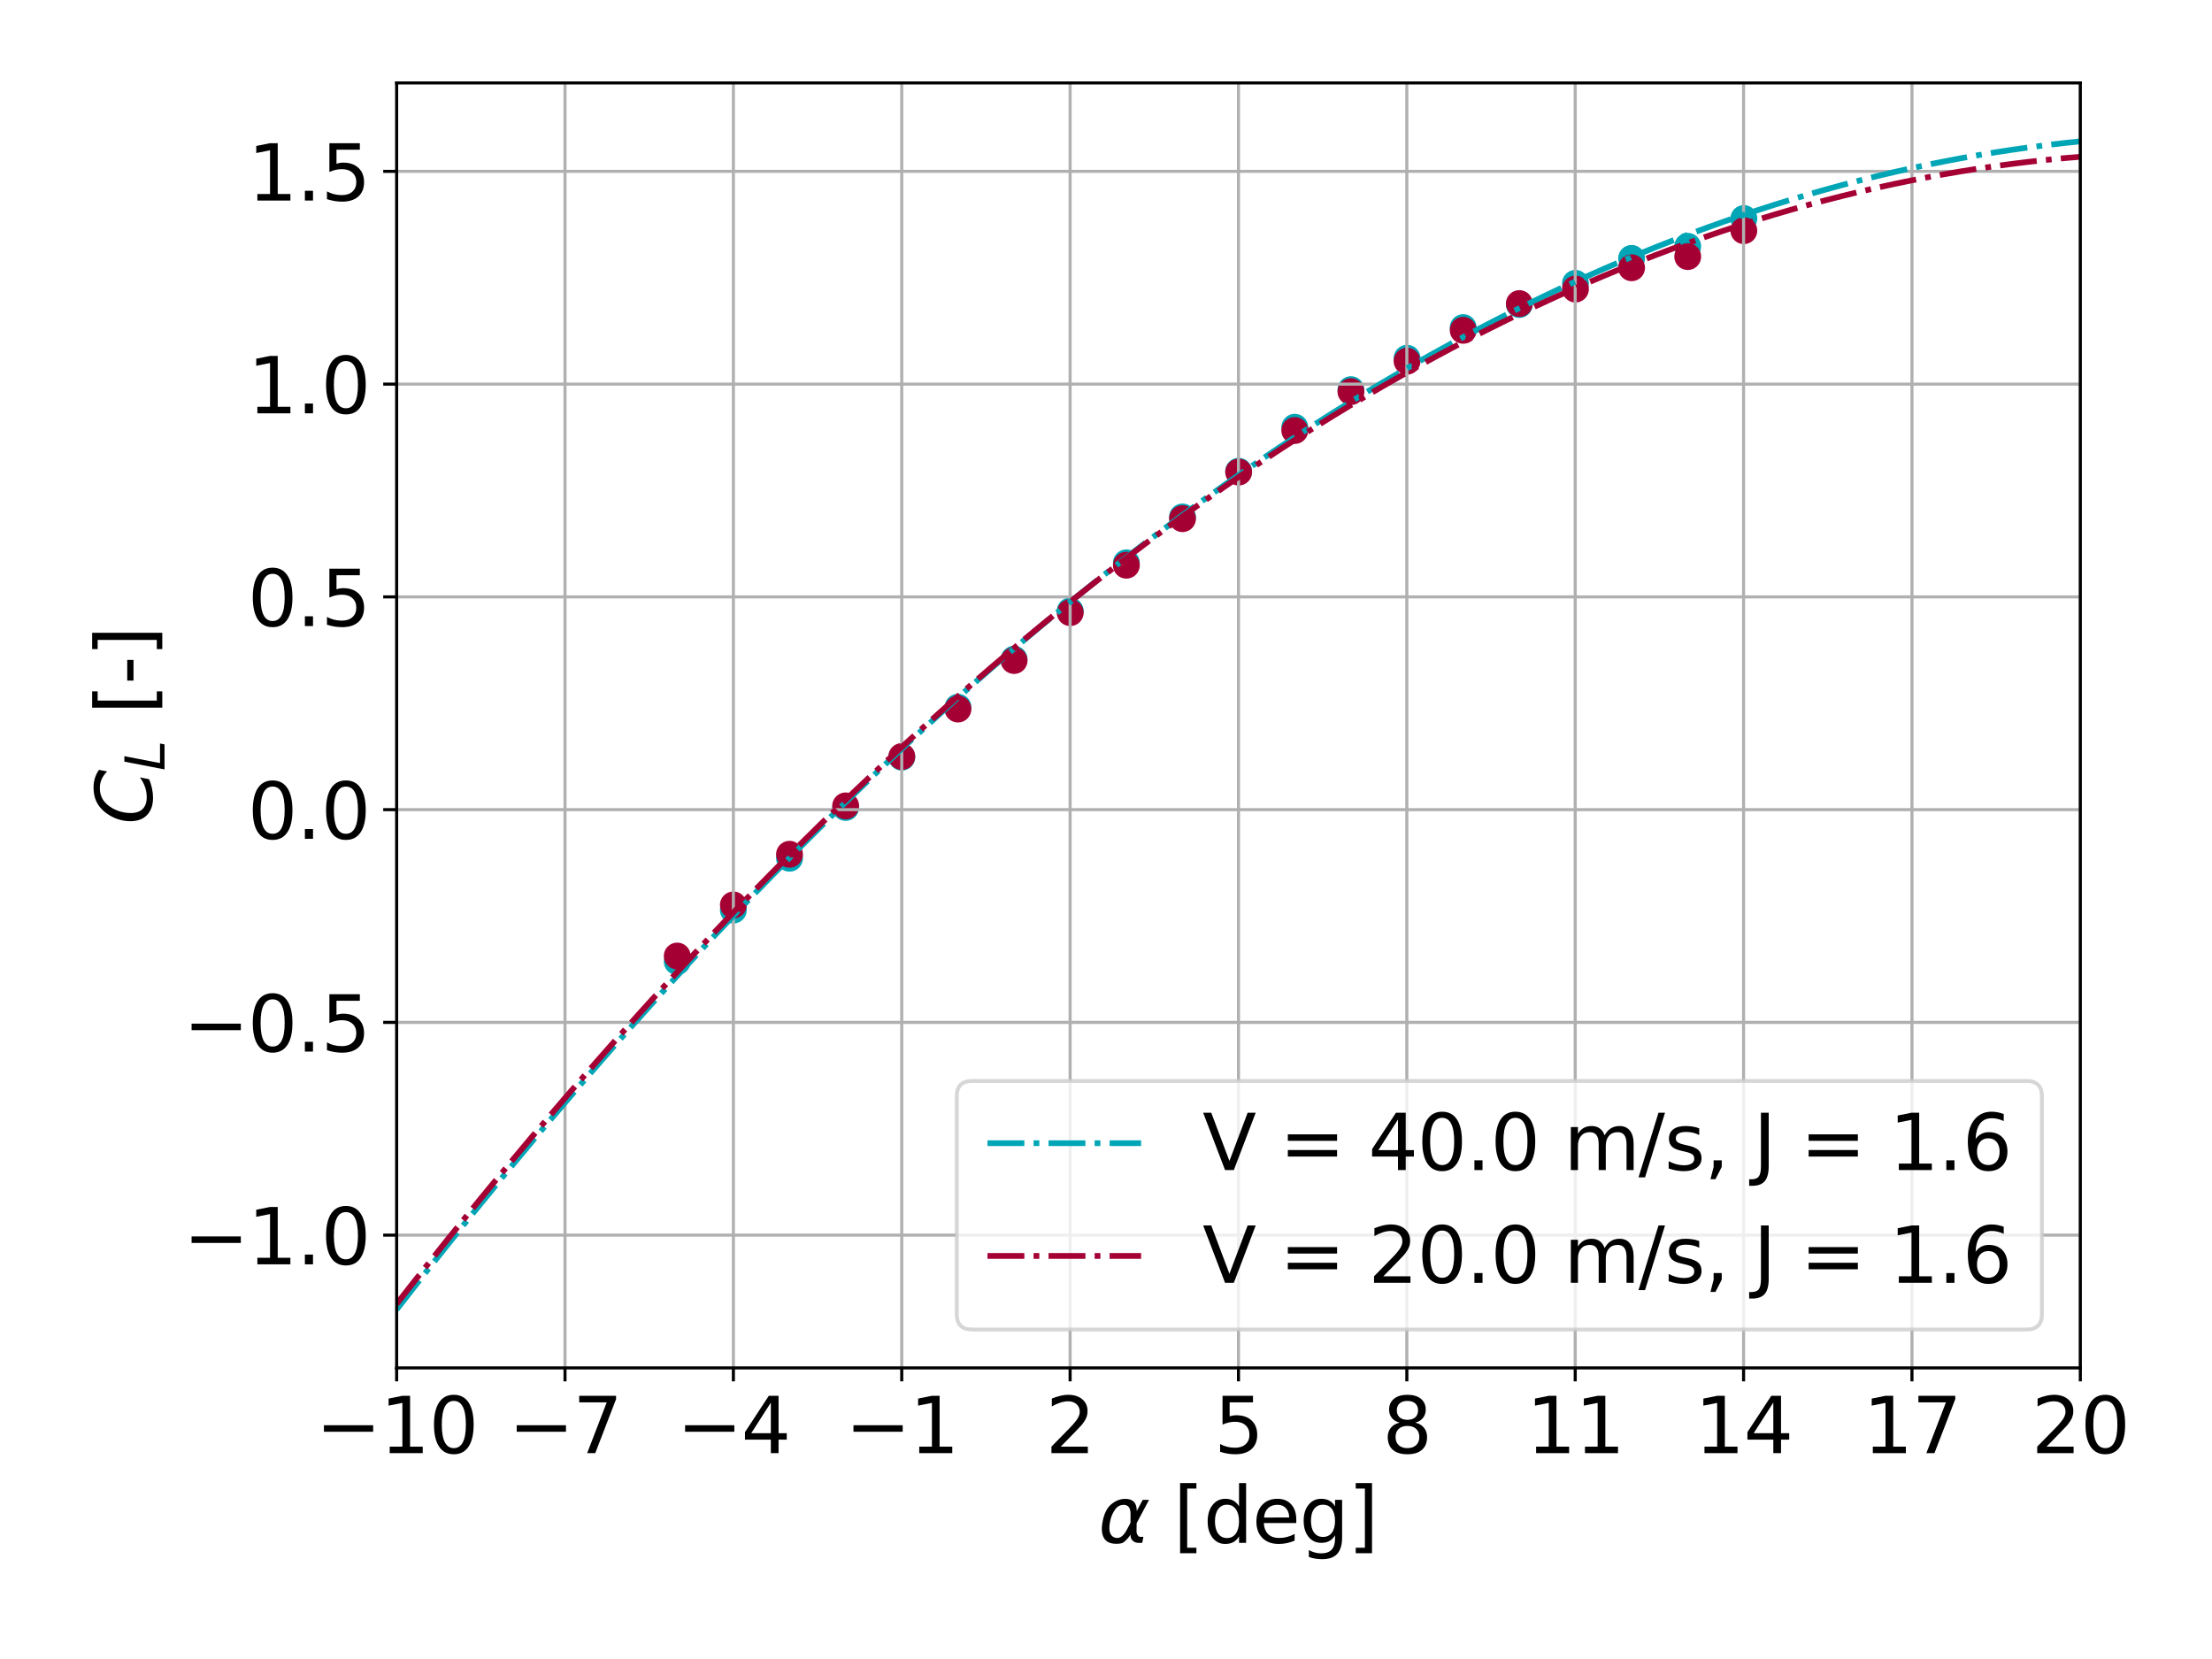 <?xml version="1.0" encoding="utf-8" standalone="no"?>
<!DOCTYPE svg PUBLIC "-//W3C//DTD SVG 1.1//EN"
  "http://www.w3.org/Graphics/SVG/1.1/DTD/svg11.dtd">
<svg xmlns:xlink="http://www.w3.org/1999/xlink" width="576pt" height="432pt" viewBox="0 0 576 432" xmlns="http://www.w3.org/2000/svg" version="1.1">
 <defs>
  <style type="text/css">*{stroke-linejoin: round; stroke-linecap: butt}</style>
 </defs>
 <g id="figure_1">
  <g id="patch_1">
   <path d="M 0 432 
L 576 432 
L 576 0 
L 0 0 
z
" style="fill: #ffffff"/>
  </g>
  <g id="axes_1">
   <g id="patch_2">
    <path d="M 103.286 356.2 
L 541.71 356.2 
L 541.71 21.6 
L 103.286 21.6 
z
" style="fill: #ffffff"/>
   </g>
   <g id="PathCollection_1">
    <defs>
     <path id="mb5520978ec" d="M 0 3 
C 0.796 3 1.559 2.684 2.121 2.121 
C 2.684 1.559 3 0.796 3 0 
C 3 -0.796 2.684 -1.559 2.121 -2.121 
C 1.559 -2.684 0.796 -3 0 -3 
C -0.796 -3 -1.559 -2.684 -2.121 -2.121 
C -2.684 -1.559 -3 -0.796 -3 0 
C -3 0.796 -2.684 1.559 -2.121 2.121 
C -1.559 2.684 -0.796 3 0 3 
z
" style="stroke: #00a6b6"/>
    </defs>
    <g clip-path="url(#pf027404f51)">
     <use xlink:href="#mb5520978ec" x="176.346" y="250.402" style="fill: #00a6b6; stroke: #00a6b6"/>
     <use xlink:href="#mb5520978ec" x="190.966" y="236.98" style="fill: #00a6b6; stroke: #00a6b6"/>
     <use xlink:href="#mb5520978ec" x="205.586" y="223.486" style="fill: #00a6b6; stroke: #00a6b6"/>
     <use xlink:href="#mb5520978ec" x="220.205" y="210.261" style="fill: #00a6b6; stroke: #00a6b6"/>
     <use xlink:href="#mb5520978ec" x="234.825" y="197.167" style="fill: #00a6b6; stroke: #00a6b6"/>
     <use xlink:href="#mb5520978ec" x="249.445" y="184.163" style="fill: #00a6b6; stroke: #00a6b6"/>
     <use xlink:href="#mb5520978ec" x="264.065" y="171.646" style="fill: #00a6b6; stroke: #00a6b6"/>
     <use xlink:href="#mb5520978ec" x="278.684" y="159.084" style="fill: #00a6b6; stroke: #00a6b6"/>
     <use xlink:href="#mb5520978ec" x="293.304" y="146.562" style="fill: #00a6b6; stroke: #00a6b6"/>
     <use xlink:href="#mb5520978ec" x="307.923" y="134.617" style="fill: #00a6b6; stroke: #00a6b6"/>
     <use xlink:href="#mb5520978ec" x="322.542" y="122.716" style="fill: #00a6b6; stroke: #00a6b6"/>
     <use xlink:href="#mb5520978ec" x="337.161" y="111.251" style="fill: #00a6b6; stroke: #00a6b6"/>
     <use xlink:href="#mb5520978ec" x="351.779" y="101.462" style="fill: #00a6b6; stroke: #00a6b6"/>
     <use xlink:href="#mb5520978ec" x="366.397" y="93.281" style="fill: #00a6b6; stroke: #00a6b6"/>
     <use xlink:href="#mb5520978ec" x="381.013" y="85.304" style="fill: #00a6b6; stroke: #00a6b6"/>
     <use xlink:href="#mb5520978ec" x="395.628" y="79.291" style="fill: #00a6b6; stroke: #00a6b6"/>
     <use xlink:href="#mb5520978ec" x="410.244" y="73.782" style="fill: #00a6b6; stroke: #00a6b6"/>
     <use xlink:href="#mb5520978ec" x="424.861" y="67.283" style="fill: #00a6b6; stroke: #00a6b6"/>
     <use xlink:href="#mb5520978ec" x="439.478" y="64.14" style="fill: #00a6b6; stroke: #00a6b6"/>
     <use xlink:href="#mb5520978ec" x="454.094" y="56.902" style="fill: #00a6b6; stroke: #00a6b6"/>
    </g>
   </g>
   <g id="PathCollection_2">
    <defs>
     <path id="mda51c90291" d="M 0 3 
C 0.796 3 1.559 2.684 2.121 2.121 
C 2.684 1.559 3 0.796 3 0 
C 3 -0.796 2.684 -1.559 2.121 -2.121 
C 1.559 -2.684 0.796 -3 0 -3 
C -0.796 -3 -1.559 -2.684 -2.121 -2.121 
C -2.684 -1.559 -3 -0.796 -3 0 
C -3 0.796 -2.684 1.559 -2.121 2.121 
C -1.559 2.684 -0.796 3 0 3 
z
" style="stroke: #a50034"/>
    </defs>
    <g clip-path="url(#pf027404f51)">
     <use xlink:href="#mda51c90291" x="176.348" y="248.949" style="fill: #a50034; stroke: #a50034"/>
     <use xlink:href="#mda51c90291" x="190.967" y="235.644" style="fill: #a50034; stroke: #a50034"/>
     <use xlink:href="#mda51c90291" x="205.587" y="222.45" style="fill: #a50034; stroke: #a50034"/>
     <use xlink:href="#mda51c90291" x="220.206" y="209.852" style="fill: #a50034; stroke: #a50034"/>
     <use xlink:href="#mda51c90291" x="234.826" y="196.991" style="fill: #a50034; stroke: #a50034"/>
     <use xlink:href="#mda51c90291" x="249.445" y="184.638" style="fill: #a50034; stroke: #a50034"/>
     <use xlink:href="#mda51c90291" x="264.065" y="172" style="fill: #a50034; stroke: #a50034"/>
     <use xlink:href="#mda51c90291" x="278.684" y="159.535" style="fill: #a50034; stroke: #a50034"/>
     <use xlink:href="#mda51c90291" x="293.304" y="147.181" style="fill: #a50034; stroke: #a50034"/>
     <use xlink:href="#mda51c90291" x="307.923" y="135.058" style="fill: #a50034; stroke: #a50034"/>
     <use xlink:href="#mda51c90291" x="322.543" y="122.931" style="fill: #a50034; stroke: #a50034"/>
     <use xlink:href="#mda51c90291" x="337.162" y="112.102" style="fill: #a50034; stroke: #a50034"/>
     <use xlink:href="#mda51c90291" x="351.78" y="101.985" style="fill: #a50034; stroke: #a50034"/>
     <use xlink:href="#mda51c90291" x="366.398" y="94.048" style="fill: #a50034; stroke: #a50034"/>
     <use xlink:href="#mda51c90291" x="381.015" y="86.01" style="fill: #a50034; stroke: #a50034"/>
     <use xlink:href="#mda51c90291" x="395.631" y="79.05" style="fill: #a50034; stroke: #a50034"/>
     <use xlink:href="#mda51c90291" x="410.245" y="75.274" style="fill: #a50034; stroke: #a50034"/>
     <use xlink:href="#mda51c90291" x="424.862" y="69.726" style="fill: #a50034; stroke: #a50034"/>
     <use xlink:href="#mda51c90291" x="439.477" y="66.813" style="fill: #a50034; stroke: #a50034"/>
     <use xlink:href="#mda51c90291" x="454.094" y="60.065" style="fill: #a50034; stroke: #a50034"/>
    </g>
   </g>
   <g id="matplotlib.axis_1">
    <g id="xtick_1">
     <g id="line2d_1">
      <path d="M 103.286 356.2 
L 103.286 21.6 
" clip-path="url(#pf027404f51)" style="fill: none; stroke: #b0b0b0; stroke-width: 0.8; stroke-linecap: square"/>
     </g>
     <g id="line2d_2">
      <defs>
       <path id="m9a96052f62" d="M 0 0 
L 0 3.5 
" style="stroke: #000000; stroke-width: 0.8"/>
      </defs>
      <g>
       <use xlink:href="#m9a96052f62" x="103.286" y="356.2" style="stroke: #000000; stroke-width: 0.8"/>
      </g>
     </g>
     <g id="text_1">
      <!-- −10 -->
      <g transform="translate(82.181 378.397) scale(0.2 -0.2)">
       <defs>
        <path id="DejaVuSans-2212" d="M 678 2272 
L 4684 2272 
L 4684 1741 
L 678 1741 
L 678 2272 
z
" transform="scale(0.016)"/>
        <path id="DejaVuSans-31" d="M 794 531 
L 1825 531 
L 1825 4091 
L 703 3866 
L 703 4441 
L 1819 4666 
L 2450 4666 
L 2450 531 
L 3481 531 
L 3481 0 
L 794 0 
L 794 531 
z
" transform="scale(0.016)"/>
        <path id="DejaVuSans-30" d="M 2034 4250 
Q 1547 4250 1301 3770 
Q 1056 3291 1056 2328 
Q 1056 1369 1301 889 
Q 1547 409 2034 409 
Q 2525 409 2770 889 
Q 3016 1369 3016 2328 
Q 3016 3291 2770 3770 
Q 2525 4250 2034 4250 
z
M 2034 4750 
Q 2819 4750 3233 4129 
Q 3647 3509 3647 2328 
Q 3647 1150 3233 529 
Q 2819 -91 2034 -91 
Q 1250 -91 836 529 
Q 422 1150 422 2328 
Q 422 3509 836 4129 
Q 1250 4750 2034 4750 
z
" transform="scale(0.016)"/>
       </defs>
       <use xlink:href="#DejaVuSans-2212"/>
       <use xlink:href="#DejaVuSans-31" x="83.789"/>
       <use xlink:href="#DejaVuSans-30" x="147.412"/>
      </g>
     </g>
    </g>
    <g id="xtick_2">
     <g id="line2d_3">
      <path d="M 147.128 356.2 
L 147.128 21.6 
" clip-path="url(#pf027404f51)" style="fill: none; stroke: #b0b0b0; stroke-width: 0.8; stroke-linecap: square"/>
     </g>
     <g id="line2d_4">
      <g>
       <use xlink:href="#m9a96052f62" x="147.128" y="356.2" style="stroke: #000000; stroke-width: 0.8"/>
      </g>
     </g>
     <g id="text_2">
      <!-- −7 -->
      <g transform="translate(132.386 378.397) scale(0.2 -0.2)">
       <defs>
        <path id="DejaVuSans-37" d="M 525 4666 
L 3525 4666 
L 3525 4397 
L 1831 0 
L 1172 0 
L 2766 4134 
L 525 4134 
L 525 4666 
z
" transform="scale(0.016)"/>
       </defs>
       <use xlink:href="#DejaVuSans-2212"/>
       <use xlink:href="#DejaVuSans-37" x="83.789"/>
      </g>
     </g>
    </g>
    <g id="xtick_3">
     <g id="line2d_5">
      <path d="M 190.971 356.2 
L 190.971 21.6 
" clip-path="url(#pf027404f51)" style="fill: none; stroke: #b0b0b0; stroke-width: 0.8; stroke-linecap: square"/>
     </g>
     <g id="line2d_6">
      <g>
       <use xlink:href="#m9a96052f62" x="190.971" y="356.2" style="stroke: #000000; stroke-width: 0.8"/>
      </g>
     </g>
     <g id="text_3">
      <!-- −4 -->
      <g transform="translate(176.229 378.397) scale(0.2 -0.2)">
       <defs>
        <path id="DejaVuSans-34" d="M 2419 4116 
L 825 1625 
L 2419 1625 
L 2419 4116 
z
M 2253 4666 
L 3047 4666 
L 3047 1625 
L 3713 1625 
L 3713 1100 
L 3047 1100 
L 3047 0 
L 2419 0 
L 2419 1100 
L 313 1100 
L 313 1709 
L 2253 4666 
z
" transform="scale(0.016)"/>
       </defs>
       <use xlink:href="#DejaVuSans-2212"/>
       <use xlink:href="#DejaVuSans-34" x="83.789"/>
      </g>
     </g>
    </g>
    <g id="xtick_4">
     <g id="line2d_7">
      <path d="M 234.813 356.2 
L 234.813 21.6 
" clip-path="url(#pf027404f51)" style="fill: none; stroke: #b0b0b0; stroke-width: 0.8; stroke-linecap: square"/>
     </g>
     <g id="line2d_8">
      <g>
       <use xlink:href="#m9a96052f62" x="234.813" y="356.2" style="stroke: #000000; stroke-width: 0.8"/>
      </g>
     </g>
     <g id="text_4">
      <!-- −1 -->
      <g transform="translate(220.071 378.397) scale(0.2 -0.2)">
       <use xlink:href="#DejaVuSans-2212"/>
       <use xlink:href="#DejaVuSans-31" x="83.789"/>
      </g>
     </g>
    </g>
    <g id="xtick_5">
     <g id="line2d_9">
      <path d="M 278.656 356.2 
L 278.656 21.6 
" clip-path="url(#pf027404f51)" style="fill: none; stroke: #b0b0b0; stroke-width: 0.8; stroke-linecap: square"/>
     </g>
     <g id="line2d_10">
      <g>
       <use xlink:href="#m9a96052f62" x="278.656" y="356.2" style="stroke: #000000; stroke-width: 0.8"/>
      </g>
     </g>
     <g id="text_5">
      <!-- 2 -->
      <g transform="translate(272.293 378.397) scale(0.2 -0.2)">
       <defs>
        <path id="DejaVuSans-32" d="M 1228 531 
L 3431 531 
L 3431 0 
L 469 0 
L 469 531 
Q 828 903 1448 1529 
Q 2069 2156 2228 2338 
Q 2531 2678 2651 2914 
Q 2772 3150 2772 3378 
Q 2772 3750 2511 3984 
Q 2250 4219 1831 4219 
Q 1534 4219 1204 4116 
Q 875 4013 500 3803 
L 500 4441 
Q 881 4594 1212 4672 
Q 1544 4750 1819 4750 
Q 2544 4750 2975 4387 
Q 3406 4025 3406 3419 
Q 3406 3131 3298 2873 
Q 3191 2616 2906 2266 
Q 2828 2175 2409 1742 
Q 1991 1309 1228 531 
z
" transform="scale(0.016)"/>
       </defs>
       <use xlink:href="#DejaVuSans-32"/>
      </g>
     </g>
    </g>
    <g id="xtick_6">
     <g id="line2d_11">
      <path d="M 322.498 356.2 
L 322.498 21.6 
" clip-path="url(#pf027404f51)" style="fill: none; stroke: #b0b0b0; stroke-width: 0.8; stroke-linecap: square"/>
     </g>
     <g id="line2d_12">
      <g>
       <use xlink:href="#m9a96052f62" x="322.498" y="356.2" style="stroke: #000000; stroke-width: 0.8"/>
      </g>
     </g>
     <g id="text_6">
      <!-- 5 -->
      <g transform="translate(316.135 378.397) scale(0.2 -0.2)">
       <defs>
        <path id="DejaVuSans-35" d="M 691 4666 
L 3169 4666 
L 3169 4134 
L 1269 4134 
L 1269 2991 
Q 1406 3038 1543 3061 
Q 1681 3084 1819 3084 
Q 2600 3084 3056 2656 
Q 3513 2228 3513 1497 
Q 3513 744 3044 326 
Q 2575 -91 1722 -91 
Q 1428 -91 1123 -41 
Q 819 9 494 109 
L 494 744 
Q 775 591 1075 516 
Q 1375 441 1709 441 
Q 2250 441 2565 725 
Q 2881 1009 2881 1497 
Q 2881 1984 2565 2268 
Q 2250 2553 1709 2553 
Q 1456 2553 1204 2497 
Q 953 2441 691 2322 
L 691 4666 
z
" transform="scale(0.016)"/>
       </defs>
       <use xlink:href="#DejaVuSans-35"/>
      </g>
     </g>
    </g>
    <g id="xtick_7">
     <g id="line2d_13">
      <path d="M 366.34 356.2 
L 366.34 21.6 
" clip-path="url(#pf027404f51)" style="fill: none; stroke: #b0b0b0; stroke-width: 0.8; stroke-linecap: square"/>
     </g>
     <g id="line2d_14">
      <g>
       <use xlink:href="#m9a96052f62" x="366.34" y="356.2" style="stroke: #000000; stroke-width: 0.8"/>
      </g>
     </g>
     <g id="text_7">
      <!-- 8 -->
      <g transform="translate(359.978 378.397) scale(0.2 -0.2)">
       <defs>
        <path id="DejaVuSans-38" d="M 2034 2216 
Q 1584 2216 1326 1975 
Q 1069 1734 1069 1313 
Q 1069 891 1326 650 
Q 1584 409 2034 409 
Q 2484 409 2743 651 
Q 3003 894 3003 1313 
Q 3003 1734 2745 1975 
Q 2488 2216 2034 2216 
z
M 1403 2484 
Q 997 2584 770 2862 
Q 544 3141 544 3541 
Q 544 4100 942 4425 
Q 1341 4750 2034 4750 
Q 2731 4750 3128 4425 
Q 3525 4100 3525 3541 
Q 3525 3141 3298 2862 
Q 3072 2584 2669 2484 
Q 3125 2378 3379 2068 
Q 3634 1759 3634 1313 
Q 3634 634 3220 271 
Q 2806 -91 2034 -91 
Q 1263 -91 848 271 
Q 434 634 434 1313 
Q 434 1759 690 2068 
Q 947 2378 1403 2484 
z
M 1172 3481 
Q 1172 3119 1398 2916 
Q 1625 2713 2034 2713 
Q 2441 2713 2670 2916 
Q 2900 3119 2900 3481 
Q 2900 3844 2670 4047 
Q 2441 4250 2034 4250 
Q 1625 4250 1398 4047 
Q 1172 3844 1172 3481 
z
" transform="scale(0.016)"/>
       </defs>
       <use xlink:href="#DejaVuSans-38"/>
      </g>
     </g>
    </g>
    <g id="xtick_8">
     <g id="line2d_15">
      <path d="M 410.183 356.2 
L 410.183 21.6 
" clip-path="url(#pf027404f51)" style="fill: none; stroke: #b0b0b0; stroke-width: 0.8; stroke-linecap: square"/>
     </g>
     <g id="line2d_16">
      <g>
       <use xlink:href="#m9a96052f62" x="410.183" y="356.2" style="stroke: #000000; stroke-width: 0.8"/>
      </g>
     </g>
     <g id="text_8">
      <!-- 11 -->
      <g transform="translate(397.458 378.397) scale(0.2 -0.2)">
       <use xlink:href="#DejaVuSans-31"/>
       <use xlink:href="#DejaVuSans-31" x="63.623"/>
      </g>
     </g>
    </g>
    <g id="xtick_9">
     <g id="line2d_17">
      <path d="M 454.025 356.2 
L 454.025 21.6 
" clip-path="url(#pf027404f51)" style="fill: none; stroke: #b0b0b0; stroke-width: 0.8; stroke-linecap: square"/>
     </g>
     <g id="line2d_18">
      <g>
       <use xlink:href="#m9a96052f62" x="454.025" y="356.2" style="stroke: #000000; stroke-width: 0.8"/>
      </g>
     </g>
     <g id="text_9">
      <!-- 14 -->
      <g transform="translate(441.3 378.397) scale(0.2 -0.2)">
       <use xlink:href="#DejaVuSans-31"/>
       <use xlink:href="#DejaVuSans-34" x="63.623"/>
      </g>
     </g>
    </g>
    <g id="xtick_10">
     <g id="line2d_19">
      <path d="M 497.868 356.2 
L 497.868 21.6 
" clip-path="url(#pf027404f51)" style="fill: none; stroke: #b0b0b0; stroke-width: 0.8; stroke-linecap: square"/>
     </g>
     <g id="line2d_20">
      <g>
       <use xlink:href="#m9a96052f62" x="497.868" y="356.2" style="stroke: #000000; stroke-width: 0.8"/>
      </g>
     </g>
     <g id="text_10">
      <!-- 17 -->
      <g transform="translate(485.143 378.397) scale(0.2 -0.2)">
       <use xlink:href="#DejaVuSans-31"/>
       <use xlink:href="#DejaVuSans-37" x="63.623"/>
      </g>
     </g>
    </g>
    <g id="xtick_11">
     <g id="line2d_21">
      <path d="M 541.71 356.2 
L 541.71 21.6 
" clip-path="url(#pf027404f51)" style="fill: none; stroke: #b0b0b0; stroke-width: 0.8; stroke-linecap: square"/>
     </g>
     <g id="line2d_22">
      <g>
       <use xlink:href="#m9a96052f62" x="541.71" y="356.2" style="stroke: #000000; stroke-width: 0.8"/>
      </g>
     </g>
     <g id="text_11">
      <!-- 20 -->
      <g transform="translate(528.985 378.397) scale(0.2 -0.2)">
       <use xlink:href="#DejaVuSans-32"/>
       <use xlink:href="#DejaVuSans-30" x="63.623"/>
      </g>
     </g>
    </g>
    <g id="text_12">
     <!-- $\alpha$ [deg] -->
     <g transform="translate(285.998 401.756) scale(0.2 -0.2)">
      <defs>
       <path id="DejaVuSans-Oblique-3b1" d="M 2619 1628 
L 2622 2350 
Q 2625 3088 2069 3091 
Q 1653 3094 1394 2747 
Q 1069 2319 959 1747 
Q 825 1059 994 731 
Q 1169 397 1547 397 
Q 1966 397 2319 1063 
L 2619 1628 
z
M 2166 3578 
Q 3141 3594 3128 2584 
Q 3128 2584 3616 3500 
L 4128 3500 
L 3119 1603 
L 3109 919 
Q 3109 766 3194 638 
Q 3291 488 3391 488 
L 3669 488 
L 3575 0 
L 3228 0 
Q 2934 0 2722 263 
Q 2622 394 2619 669 
Q 2416 334 2066 50 
Q 1900 -81 1453 -78 
Q 722 -72 456 397 
Q 184 884 353 1747 
Q 534 2675 1009 3097 
Q 1544 3569 2166 3578 
z
" transform="scale(0.016)"/>
       <path id="DejaVuSans-20" transform="scale(0.016)"/>
       <path id="DejaVuSans-5b" d="M 550 4863 
L 1875 4863 
L 1875 4416 
L 1125 4416 
L 1125 -397 
L 1875 -397 
L 1875 -844 
L 550 -844 
L 550 4863 
z
" transform="scale(0.016)"/>
       <path id="DejaVuSans-64" d="M 2906 2969 
L 2906 4863 
L 3481 4863 
L 3481 0 
L 2906 0 
L 2906 525 
Q 2725 213 2448 61 
Q 2172 -91 1784 -91 
Q 1150 -91 751 415 
Q 353 922 353 1747 
Q 353 2572 751 3078 
Q 1150 3584 1784 3584 
Q 2172 3584 2448 3432 
Q 2725 3281 2906 2969 
z
M 947 1747 
Q 947 1113 1208 752 
Q 1469 391 1925 391 
Q 2381 391 2643 752 
Q 2906 1113 2906 1747 
Q 2906 2381 2643 2742 
Q 2381 3103 1925 3103 
Q 1469 3103 1208 2742 
Q 947 2381 947 1747 
z
" transform="scale(0.016)"/>
       <path id="DejaVuSans-65" d="M 3597 1894 
L 3597 1613 
L 953 1613 
Q 991 1019 1311 708 
Q 1631 397 2203 397 
Q 2534 397 2845 478 
Q 3156 559 3463 722 
L 3463 178 
Q 3153 47 2828 -22 
Q 2503 -91 2169 -91 
Q 1331 -91 842 396 
Q 353 884 353 1716 
Q 353 2575 817 3079 
Q 1281 3584 2069 3584 
Q 2775 3584 3186 3129 
Q 3597 2675 3597 1894 
z
M 3022 2063 
Q 3016 2534 2758 2815 
Q 2500 3097 2075 3097 
Q 1594 3097 1305 2825 
Q 1016 2553 972 2059 
L 3022 2063 
z
" transform="scale(0.016)"/>
       <path id="DejaVuSans-67" d="M 2906 1791 
Q 2906 2416 2648 2759 
Q 2391 3103 1925 3103 
Q 1463 3103 1205 2759 
Q 947 2416 947 1791 
Q 947 1169 1205 825 
Q 1463 481 1925 481 
Q 2391 481 2648 825 
Q 2906 1169 2906 1791 
z
M 3481 434 
Q 3481 -459 3084 -895 
Q 2688 -1331 1869 -1331 
Q 1566 -1331 1297 -1286 
Q 1028 -1241 775 -1147 
L 775 -588 
Q 1028 -725 1275 -790 
Q 1522 -856 1778 -856 
Q 2344 -856 2625 -561 
Q 2906 -266 2906 331 
L 2906 616 
Q 2728 306 2450 153 
Q 2172 0 1784 0 
Q 1141 0 747 490 
Q 353 981 353 1791 
Q 353 2603 747 3093 
Q 1141 3584 1784 3584 
Q 2172 3584 2450 3431 
Q 2728 3278 2906 2969 
L 2906 3500 
L 3481 3500 
L 3481 434 
z
" transform="scale(0.016)"/>
       <path id="DejaVuSans-5d" d="M 1947 4863 
L 1947 -844 
L 622 -844 
L 622 -397 
L 1369 -397 
L 1369 4416 
L 622 4416 
L 622 4863 
L 1947 4863 
z
" transform="scale(0.016)"/>
      </defs>
      <use xlink:href="#DejaVuSans-Oblique-3b1" transform="translate(0 0.016)"/>
      <use xlink:href="#DejaVuSans-20" transform="translate(65.918 0.016)"/>
      <use xlink:href="#DejaVuSans-5b" transform="translate(97.705 0.016)"/>
      <use xlink:href="#DejaVuSans-64" transform="translate(136.719 0.016)"/>
      <use xlink:href="#DejaVuSans-65" transform="translate(200.195 0.016)"/>
      <use xlink:href="#DejaVuSans-67" transform="translate(261.719 0.016)"/>
      <use xlink:href="#DejaVuSans-5d" transform="translate(325.195 0.016)"/>
     </g>
    </g>
   </g>
   <g id="matplotlib.axis_2">
    <g id="ytick_1">
     <g id="line2d_23">
      <path d="M 103.286 321.629 
L 541.71 321.629 
" clip-path="url(#pf027404f51)" style="fill: none; stroke: #b0b0b0; stroke-width: 0.8; stroke-linecap: square"/>
     </g>
     <g id="line2d_24">
      <defs>
       <path id="m6975900d67" d="M 0 0 
L -3.5 0 
" style="stroke: #000000; stroke-width: 0.8"/>
      </defs>
      <g>
       <use xlink:href="#m6975900d67" x="103.286" y="321.629" style="stroke: #000000; stroke-width: 0.8"/>
      </g>
     </g>
     <g id="text_13">
      <!-- −1.0 -->
      <g transform="translate(47.72 329.228) scale(0.2 -0.2)">
       <defs>
        <path id="DejaVuSans-2e" d="M 684 794 
L 1344 794 
L 1344 0 
L 684 0 
L 684 794 
z
" transform="scale(0.016)"/>
       </defs>
       <use xlink:href="#DejaVuSans-2212"/>
       <use xlink:href="#DejaVuSans-31" x="83.789"/>
       <use xlink:href="#DejaVuSans-2e" x="147.412"/>
       <use xlink:href="#DejaVuSans-30" x="179.199"/>
      </g>
     </g>
    </g>
    <g id="ytick_2">
     <g id="line2d_25">
      <path d="M 103.286 266.227 
L 541.71 266.227 
" clip-path="url(#pf027404f51)" style="fill: none; stroke: #b0b0b0; stroke-width: 0.8; stroke-linecap: square"/>
     </g>
     <g id="line2d_26">
      <g>
       <use xlink:href="#m6975900d67" x="103.286" y="266.227" style="stroke: #000000; stroke-width: 0.8"/>
      </g>
     </g>
     <g id="text_14">
      <!-- −0.5 -->
      <g transform="translate(47.72 273.826) scale(0.2 -0.2)">
       <use xlink:href="#DejaVuSans-2212"/>
       <use xlink:href="#DejaVuSans-30" x="83.789"/>
       <use xlink:href="#DejaVuSans-2e" x="147.412"/>
       <use xlink:href="#DejaVuSans-35" x="179.199"/>
      </g>
     </g>
    </g>
    <g id="ytick_3">
     <g id="line2d_27">
      <path d="M 103.286 210.826 
L 541.71 210.826 
" clip-path="url(#pf027404f51)" style="fill: none; stroke: #b0b0b0; stroke-width: 0.8; stroke-linecap: square"/>
     </g>
     <g id="line2d_28">
      <g>
       <use xlink:href="#m6975900d67" x="103.286" y="210.826" style="stroke: #000000; stroke-width: 0.8"/>
      </g>
     </g>
     <g id="text_15">
      <!-- 0.0 -->
      <g transform="translate(64.48 218.424) scale(0.2 -0.2)">
       <use xlink:href="#DejaVuSans-30"/>
       <use xlink:href="#DejaVuSans-2e" x="63.623"/>
       <use xlink:href="#DejaVuSans-30" x="95.41"/>
      </g>
     </g>
    </g>
    <g id="ytick_4">
     <g id="line2d_29">
      <path d="M 103.286 155.424 
L 541.71 155.424 
" clip-path="url(#pf027404f51)" style="fill: none; stroke: #b0b0b0; stroke-width: 0.8; stroke-linecap: square"/>
     </g>
     <g id="line2d_30">
      <g>
       <use xlink:href="#m6975900d67" x="103.286" y="155.424" style="stroke: #000000; stroke-width: 0.8"/>
      </g>
     </g>
     <g id="text_16">
      <!-- 0.5 -->
      <g transform="translate(64.48 163.022) scale(0.2 -0.2)">
       <use xlink:href="#DejaVuSans-30"/>
       <use xlink:href="#DejaVuSans-2e" x="63.623"/>
       <use xlink:href="#DejaVuSans-35" x="95.41"/>
      </g>
     </g>
    </g>
    <g id="ytick_5">
     <g id="line2d_31">
      <path d="M 103.286 100.022 
L 541.71 100.022 
" clip-path="url(#pf027404f51)" style="fill: none; stroke: #b0b0b0; stroke-width: 0.8; stroke-linecap: square"/>
     </g>
     <g id="line2d_32">
      <g>
       <use xlink:href="#m6975900d67" x="103.286" y="100.022" style="stroke: #000000; stroke-width: 0.8"/>
      </g>
     </g>
     <g id="text_17">
      <!-- 1.0 -->
      <g transform="translate(64.48 107.62) scale(0.2 -0.2)">
       <use xlink:href="#DejaVuSans-31"/>
       <use xlink:href="#DejaVuSans-2e" x="63.623"/>
       <use xlink:href="#DejaVuSans-30" x="95.41"/>
      </g>
     </g>
    </g>
    <g id="ytick_6">
     <g id="line2d_33">
      <path d="M 103.286 44.62 
L 541.71 44.62 
" clip-path="url(#pf027404f51)" style="fill: none; stroke: #b0b0b0; stroke-width: 0.8; stroke-linecap: square"/>
     </g>
     <g id="line2d_34">
      <g>
       <use xlink:href="#m6975900d67" x="103.286" y="44.62" style="stroke: #000000; stroke-width: 0.8"/>
      </g>
     </g>
     <g id="text_18">
      <!-- 1.5 -->
      <g transform="translate(64.48 52.219) scale(0.2 -0.2)">
       <use xlink:href="#DejaVuSans-31"/>
       <use xlink:href="#DejaVuSans-2e" x="63.623"/>
       <use xlink:href="#DejaVuSans-35" x="95.41"/>
      </g>
     </g>
    </g>
    <g id="text_19">
     <!-- $C_L$ [-] -->
     <g transform="translate(39.561 214.7) rotate(-90) scale(0.2 -0.2)">
      <defs>
       <path id="DejaVuSans-Oblique-43" d="M 4447 4306 
L 4319 3641 
Q 4019 3944 3683 4091 
Q 3347 4238 2956 4238 
Q 2422 4238 2017 3981 
Q 1613 3725 1319 3200 
Q 1131 2863 1032 2486 
Q 934 2109 934 1728 
Q 934 1091 1264 756 
Q 1594 422 2222 422 
Q 2656 422 3056 561 
Q 3456 700 3834 978 
L 3688 231 
Q 3316 72 2936 -9 
Q 2556 -91 2175 -91 
Q 1278 -91 773 396 
Q 269 884 269 1753 
Q 269 2309 461 2846 
Q 653 3384 1013 3828 
Q 1394 4300 1883 4525 
Q 2372 4750 3022 4750 
Q 3422 4750 3780 4639 
Q 4138 4528 4447 4306 
z
" transform="scale(0.016)"/>
       <path id="DejaVuSans-Oblique-4c" d="M 1075 4666 
L 1709 4666 
L 909 525 
L 3181 525 
L 3078 0 
L 172 0 
L 1075 4666 
z
" transform="scale(0.016)"/>
       <path id="DejaVuSans-2d" d="M 313 2009 
L 1997 2009 
L 1997 1497 
L 313 1497 
L 313 2009 
z
" transform="scale(0.016)"/>
      </defs>
      <use xlink:href="#DejaVuSans-Oblique-43" transform="translate(0 0.016)"/>
      <use xlink:href="#DejaVuSans-Oblique-4c" transform="translate(69.824 -16.391) scale(0.7)"/>
      <use xlink:href="#DejaVuSans-20" transform="translate(111.558 0.016)"/>
      <use xlink:href="#DejaVuSans-5b" transform="translate(143.345 0.016)"/>
      <use xlink:href="#DejaVuSans-2d" transform="translate(182.358 0.016)"/>
      <use xlink:href="#DejaVuSans-5d" transform="translate(218.442 0.016)"/>
     </g>
    </g>
   </g>
   <g id="line2d_35">
    <path d="M 103.286 340.991 
L 107.715 335.312 
L 112.143 329.687 
L 116.572 324.114 
L 121 318.595 
L 125.429 313.129 
L 129.857 307.716 
L 134.286 302.356 
L 138.714 297.05 
L 143.143 291.797 
L 147.571 286.597 
L 152 281.45 
L 156.428 276.356 
L 160.857 271.316 
L 165.285 266.328 
L 169.714 261.394 
L 174.142 256.513 
L 178.571 251.685 
L 182.999 246.911 
L 187.428 242.19 
L 191.857 237.521 
L 196.285 232.906 
L 200.714 228.345 
L 205.142 223.836 
L 209.571 219.38 
L 213.999 214.978 
L 218.428 210.629 
L 222.856 206.333 
L 227.285 202.091 
L 231.713 197.901 
L 236.142 193.765 
L 240.57 189.682 
L 244.999 185.652 
L 249.427 181.675 
L 253.856 177.751 
L 258.284 173.881 
L 262.713 170.064 
L 267.141 166.3 
L 271.57 162.589 
L 275.998 158.931 
L 280.427 155.327 
L 284.856 151.776 
L 289.284 148.278 
L 293.713 144.833 
L 298.141 141.441 
L 302.57 138.103 
L 306.998 134.817 
L 311.427 131.585 
L 315.855 128.406 
L 320.284 125.281 
L 324.712 122.208 
L 329.141 119.189 
L 333.569 116.223 
L 337.998 113.31 
L 342.426 110.45 
L 346.855 107.643 
L 351.283 104.89 
L 355.712 102.19 
L 360.14 99.543 
L 364.569 96.949 
L 368.998 94.408 
L 373.426 91.921 
L 377.855 89.486 
L 382.283 87.105 
L 386.712 84.777 
L 391.14 82.503 
L 395.569 80.281 
L 399.997 78.113 
L 404.426 75.998 
L 408.854 73.936 
L 413.283 71.927 
L 417.711 69.971 
L 422.14 68.069 
L 426.568 66.22 
L 430.997 64.424 
L 435.425 62.681 
L 439.854 60.991 
L 444.282 59.355 
L 448.711 57.771 
L 453.139 56.241 
L 457.568 54.764 
L 461.997 53.341 
L 466.425 51.97 
L 470.854 50.653 
L 475.282 49.389 
L 479.711 48.178 
L 484.139 47.02 
L 488.568 45.915 
L 492.996 44.864 
L 497.425 43.866 
L 501.853 42.921 
L 506.282 42.029 
L 510.71 41.19 
L 515.139 40.405 
L 519.567 39.673 
L 523.996 38.994 
L 528.424 38.368 
L 532.853 37.795 
L 537.281 37.275 
L 541.71 36.809 
" clip-path="url(#pf027404f51)" style="fill: none; stroke-dasharray: 9.6,2.4,1.5,2.4; stroke-dashoffset: 0; stroke: #00a6b6; stroke-width: 1.5"/>
   </g>
   <g id="line2d_36">
    <path d="M 103.286 339.538 
L 107.715 333.883 
L 112.143 328.282 
L 116.572 322.735 
L 121 317.242 
L 125.429 311.802 
L 129.857 306.417 
L 134.286 301.085 
L 138.714 295.807 
L 143.143 290.583 
L 147.571 285.413 
L 152 280.296 
L 156.428 275.234 
L 160.857 270.225 
L 165.285 265.27 
L 169.714 260.369 
L 174.142 255.522 
L 178.571 250.728 
L 182.999 245.988 
L 187.428 241.302 
L 191.857 236.67 
L 196.285 232.092 
L 200.714 227.568 
L 205.142 223.097 
L 209.571 218.681 
L 213.999 214.318 
L 218.428 210.009 
L 222.856 205.753 
L 227.285 201.552 
L 231.713 197.404 
L 236.142 193.31 
L 240.57 189.27 
L 244.999 185.284 
L 249.427 181.352 
L 253.856 177.473 
L 258.284 173.649 
L 262.713 169.878 
L 267.141 166.161 
L 271.57 162.498 
L 275.998 158.888 
L 280.427 155.333 
L 284.856 151.831 
L 289.284 148.383 
L 293.713 144.989 
L 298.141 141.649 
L 302.57 138.362 
L 306.998 135.129 
L 311.427 131.951 
L 315.855 128.826 
L 320.284 125.755 
L 324.712 122.737 
L 329.141 119.774 
L 333.569 116.864 
L 337.998 114.008 
L 342.426 111.206 
L 346.855 108.458 
L 351.283 105.763 
L 355.712 103.123 
L 360.14 100.536 
L 364.569 98.003 
L 368.998 95.524 
L 373.426 93.099 
L 377.855 90.727 
L 382.283 88.41 
L 386.712 86.146 
L 391.14 83.936 
L 395.569 81.78 
L 399.997 79.677 
L 404.426 77.629 
L 408.854 75.634 
L 413.283 73.693 
L 417.711 71.806 
L 422.14 69.973 
L 426.568 68.194 
L 430.997 66.468 
L 435.425 64.796 
L 439.854 63.178 
L 444.282 61.614 
L 448.711 60.104 
L 453.139 58.647 
L 457.568 57.245 
L 461.997 55.896 
L 466.425 54.601 
L 470.854 53.36 
L 475.282 52.172 
L 479.711 51.039 
L 484.139 49.959 
L 488.568 48.933 
L 492.996 47.961 
L 497.425 47.043 
L 501.853 46.179 
L 506.282 45.368 
L 510.71 44.611 
L 515.139 43.908 
L 519.567 43.259 
L 523.996 42.664 
L 528.424 42.122 
L 532.853 41.635 
L 537.281 41.201 
L 541.71 40.821 
" clip-path="url(#pf027404f51)" style="fill: none; stroke-dasharray: 9.6,2.4,1.5,2.4; stroke-dashoffset: 0; stroke: #a50034; stroke-width: 1.5"/>
   </g>
   <g id="patch_3">
    <path d="M 103.286 356.2 
L 103.286 21.6 
" style="fill: none; stroke: #000000; stroke-width: 0.8; stroke-linejoin: miter; stroke-linecap: square"/>
   </g>
   <g id="patch_4">
    <path d="M 541.71 356.2 
L 541.71 21.6 
" style="fill: none; stroke: #000000; stroke-width: 0.8; stroke-linejoin: miter; stroke-linecap: square"/>
   </g>
   <g id="patch_5">
    <path d="M 103.286 356.2 
L 541.71 356.2 
" style="fill: none; stroke: #000000; stroke-width: 0.8; stroke-linejoin: miter; stroke-linecap: square"/>
   </g>
   <g id="patch_6">
    <path d="M 103.286 21.6 
L 541.71 21.6 
" style="fill: none; stroke: #000000; stroke-width: 0.8; stroke-linejoin: miter; stroke-linecap: square"/>
   </g>
   <g id="legend_1">
    <g id="patch_7">
     <path d="M 253.141 346.2 
L 527.71 346.2 
Q 531.71 346.2 531.71 342.2 
L 531.71 285.488 
Q 531.71 281.488 527.71 281.488 
L 253.141 281.488 
Q 249.141 281.488 249.141 285.488 
L 249.141 342.2 
Q 249.141 346.2 253.141 346.2 
z
" style="fill: #ffffff; opacity: 0.8; stroke: #cccccc; stroke-linejoin: miter"/>
    </g>
    <g id="line2d_37">
     <path d="M 257.141 297.684 
L 277.141 297.684 
L 297.141 297.684 
" style="fill: none; stroke-dasharray: 9.6,2.4,1.5,2.4; stroke-dashoffset: 0; stroke: #00a6b6; stroke-width: 1.5"/>
    </g>
    <g id="text_20">
     <!-- V = 40.0 m/s, J = 1.6 -->
     <g transform="translate(313.141 304.684) scale(0.2 -0.2)">
      <defs>
       <path id="DejaVuSans-56" d="M 1831 0 
L 50 4666 
L 709 4666 
L 2188 738 
L 3669 4666 
L 4325 4666 
L 2547 0 
L 1831 0 
z
" transform="scale(0.016)"/>
       <path id="DejaVuSans-3d" d="M 678 2906 
L 4684 2906 
L 4684 2381 
L 678 2381 
L 678 2906 
z
M 678 1631 
L 4684 1631 
L 4684 1100 
L 678 1100 
L 678 1631 
z
" transform="scale(0.016)"/>
       <path id="DejaVuSans-6d" d="M 3328 2828 
Q 3544 3216 3844 3400 
Q 4144 3584 4550 3584 
Q 5097 3584 5394 3201 
Q 5691 2819 5691 2113 
L 5691 0 
L 5113 0 
L 5113 2094 
Q 5113 2597 4934 2840 
Q 4756 3084 4391 3084 
Q 3944 3084 3684 2787 
Q 3425 2491 3425 1978 
L 3425 0 
L 2847 0 
L 2847 2094 
Q 2847 2600 2669 2842 
Q 2491 3084 2119 3084 
Q 1678 3084 1418 2786 
Q 1159 2488 1159 1978 
L 1159 0 
L 581 0 
L 581 3500 
L 1159 3500 
L 1159 2956 
Q 1356 3278 1631 3431 
Q 1906 3584 2284 3584 
Q 2666 3584 2933 3390 
Q 3200 3197 3328 2828 
z
" transform="scale(0.016)"/>
       <path id="DejaVuSans-2f" d="M 1625 4666 
L 2156 4666 
L 531 -594 
L 0 -594 
L 1625 4666 
z
" transform="scale(0.016)"/>
       <path id="DejaVuSans-73" d="M 2834 3397 
L 2834 2853 
Q 2591 2978 2328 3040 
Q 2066 3103 1784 3103 
Q 1356 3103 1142 2972 
Q 928 2841 928 2578 
Q 928 2378 1081 2264 
Q 1234 2150 1697 2047 
L 1894 2003 
Q 2506 1872 2764 1633 
Q 3022 1394 3022 966 
Q 3022 478 2636 193 
Q 2250 -91 1575 -91 
Q 1294 -91 989 -36 
Q 684 19 347 128 
L 347 722 
Q 666 556 975 473 
Q 1284 391 1588 391 
Q 1994 391 2212 530 
Q 2431 669 2431 922 
Q 2431 1156 2273 1281 
Q 2116 1406 1581 1522 
L 1381 1569 
Q 847 1681 609 1914 
Q 372 2147 372 2553 
Q 372 3047 722 3315 
Q 1072 3584 1716 3584 
Q 2034 3584 2315 3537 
Q 2597 3491 2834 3397 
z
" transform="scale(0.016)"/>
       <path id="DejaVuSans-2c" d="M 750 794 
L 1409 794 
L 1409 256 
L 897 -744 
L 494 -744 
L 750 256 
L 750 794 
z
" transform="scale(0.016)"/>
       <path id="DejaVuSans-4a" d="M 628 4666 
L 1259 4666 
L 1259 325 
Q 1259 -519 939 -900 
Q 619 -1281 -91 -1281 
L -331 -1281 
L -331 -750 
L -134 -750 
Q 284 -750 456 -515 
Q 628 -281 628 325 
L 628 4666 
z
" transform="scale(0.016)"/>
       <path id="DejaVuSans-36" d="M 2113 2584 
Q 1688 2584 1439 2293 
Q 1191 2003 1191 1497 
Q 1191 994 1439 701 
Q 1688 409 2113 409 
Q 2538 409 2786 701 
Q 3034 994 3034 1497 
Q 3034 2003 2786 2293 
Q 2538 2584 2113 2584 
z
M 3366 4563 
L 3366 3988 
Q 3128 4100 2886 4159 
Q 2644 4219 2406 4219 
Q 1781 4219 1451 3797 
Q 1122 3375 1075 2522 
Q 1259 2794 1537 2939 
Q 1816 3084 2150 3084 
Q 2853 3084 3261 2657 
Q 3669 2231 3669 1497 
Q 3669 778 3244 343 
Q 2819 -91 2113 -91 
Q 1303 -91 875 529 
Q 447 1150 447 2328 
Q 447 3434 972 4092 
Q 1497 4750 2381 4750 
Q 2619 4750 2861 4703 
Q 3103 4656 3366 4563 
z
" transform="scale(0.016)"/>
      </defs>
      <use xlink:href="#DejaVuSans-56"/>
      <use xlink:href="#DejaVuSans-20" x="68.408"/>
      <use xlink:href="#DejaVuSans-3d" x="100.195"/>
      <use xlink:href="#DejaVuSans-20" x="183.984"/>
      <use xlink:href="#DejaVuSans-34" x="215.771"/>
      <use xlink:href="#DejaVuSans-30" x="279.395"/>
      <use xlink:href="#DejaVuSans-2e" x="343.018"/>
      <use xlink:href="#DejaVuSans-30" x="374.805"/>
      <use xlink:href="#DejaVuSans-20" x="438.428"/>
      <use xlink:href="#DejaVuSans-6d" x="470.215"/>
      <use xlink:href="#DejaVuSans-2f" x="567.627"/>
      <use xlink:href="#DejaVuSans-73" x="601.318"/>
      <use xlink:href="#DejaVuSans-2c" x="653.418"/>
      <use xlink:href="#DejaVuSans-20" x="685.205"/>
      <use xlink:href="#DejaVuSans-4a" x="716.992"/>
      <use xlink:href="#DejaVuSans-20" x="746.484"/>
      <use xlink:href="#DejaVuSans-3d" x="778.271"/>
      <use xlink:href="#DejaVuSans-20" x="862.061"/>
      <use xlink:href="#DejaVuSans-31" x="893.848"/>
      <use xlink:href="#DejaVuSans-2e" x="957.471"/>
      <use xlink:href="#DejaVuSans-36" x="989.258"/>
     </g>
    </g>
    <g id="line2d_38">
     <path d="M 257.141 327.041 
L 277.141 327.041 
L 297.141 327.041 
" style="fill: none; stroke-dasharray: 9.6,2.4,1.5,2.4; stroke-dashoffset: 0; stroke: #a50034; stroke-width: 1.5"/>
    </g>
    <g id="text_21">
     <!-- V = 20.0 m/s, J = 1.6 -->
     <g transform="translate(313.141 334.041) scale(0.2 -0.2)">
      <use xlink:href="#DejaVuSans-56"/>
      <use xlink:href="#DejaVuSans-20" x="68.408"/>
      <use xlink:href="#DejaVuSans-3d" x="100.195"/>
      <use xlink:href="#DejaVuSans-20" x="183.984"/>
      <use xlink:href="#DejaVuSans-32" x="215.771"/>
      <use xlink:href="#DejaVuSans-30" x="279.395"/>
      <use xlink:href="#DejaVuSans-2e" x="343.018"/>
      <use xlink:href="#DejaVuSans-30" x="374.805"/>
      <use xlink:href="#DejaVuSans-20" x="438.428"/>
      <use xlink:href="#DejaVuSans-6d" x="470.215"/>
      <use xlink:href="#DejaVuSans-2f" x="567.627"/>
      <use xlink:href="#DejaVuSans-73" x="601.318"/>
      <use xlink:href="#DejaVuSans-2c" x="653.418"/>
      <use xlink:href="#DejaVuSans-20" x="685.205"/>
      <use xlink:href="#DejaVuSans-4a" x="716.992"/>
      <use xlink:href="#DejaVuSans-20" x="746.484"/>
      <use xlink:href="#DejaVuSans-3d" x="778.271"/>
      <use xlink:href="#DejaVuSans-20" x="862.061"/>
      <use xlink:href="#DejaVuSans-31" x="893.848"/>
      <use xlink:href="#DejaVuSans-2e" x="957.471"/>
      <use xlink:href="#DejaVuSans-36" x="989.258"/>
     </g>
    </g>
   </g>
  </g>
 </g>
 <defs>
  <clipPath id="pf027404f51">
   <rect x="103.286" y="21.6" width="438.424" height="334.6"/>
  </clipPath>
 </defs>
</svg>
